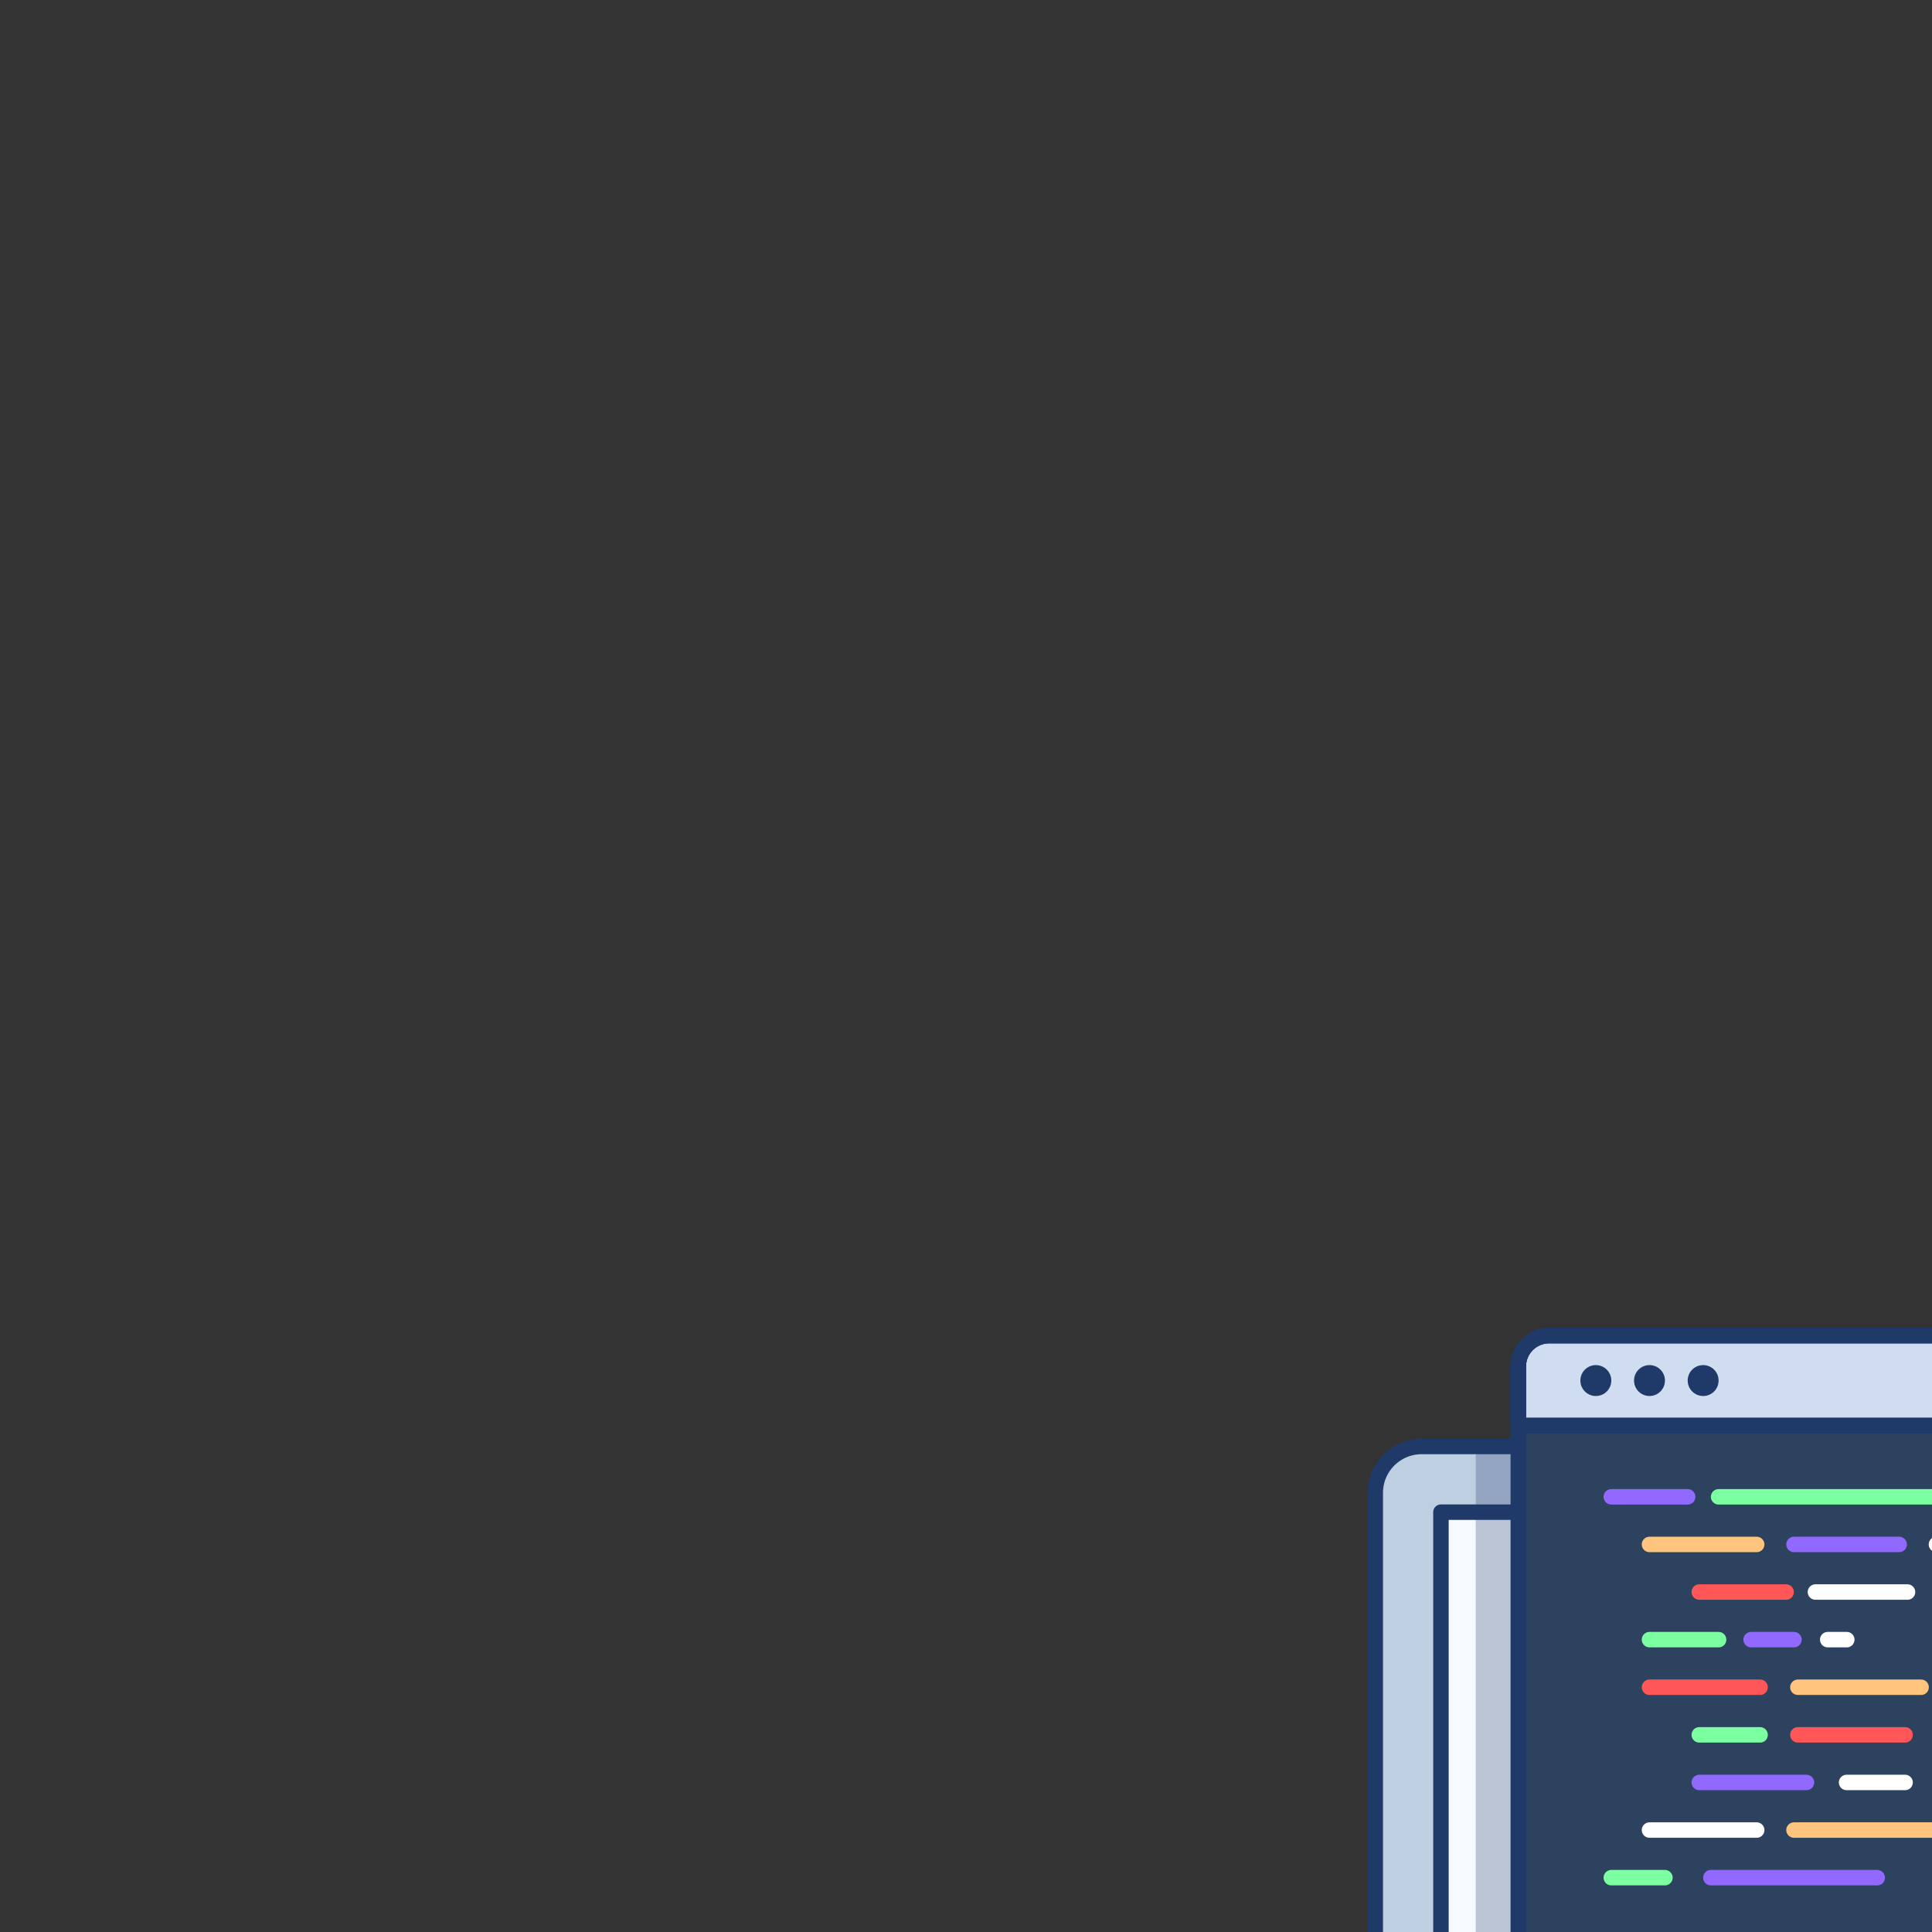 <?xml version="1.0" encoding="UTF-8"?><svg xmlns="http://www.w3.org/2000/svg" viewBox="0 0 500 500" x="0px" y="0px" version="1.1" xmlns:xlink="http://www.w3.org/1999/xlink"><rect x="0" y="0" width="500" height="500" fill="#333333" stroke="none"/><g style="isolation:isolate"><g id="Layer_1" data-name="Layer 1"><rect x="160.161" y="648.303" width="638.331" height="18" rx="9" fill="#c9c9c9"/><path d="M285.891,573.289a17.343,17.343,0,0,1,0-34.685h98.034v34.685Z" fill="#cecece"/><path d="M285.891,532.6H389.6a0,0,0,0,1,0,0v46.685a0,0,0,0,1,0,0H285.891a23.342,23.342,0,0,1-23.342-23.342v0A23.342,23.342,0,0,1,285.891,532.6Z" fill="#fff"/><path d="M383.925,552.567H279.549a2,2,0,0,1,0-4H383.925a2,2,0,0,1,0,4Z" fill="#1f3969"/><path d="M383.925,563.158H279.549a2,2,0,0,1,0-4H383.925a2,2,0,1,1,0,4Z" fill="#1f3969"/><path d="M383.925,575.289H285.891a19.343,19.343,0,0,1,0-38.685h98.034a2,2,0,0,1,2,2v34.685A2,2,0,0,1,383.925,575.289ZM285.891,540.6a15.343,15.343,0,0,0,0,30.685h96.034V540.6Z" fill="#1f3969"/><path d="M285.891,573.289a17.343,17.343,0,0,1,0-34.685H385.6l4-6H285.891a23.342,23.342,0,0,0-23.342,23.342h0a23.342,23.342,0,0,0,23.342,23.343H389.6l-4-6Z" fill="#ff3e3e"/><path d="M389.6,581.289H285.891a25.343,25.343,0,0,1,0-50.685H389.6a2,2,0,0,1,1.664,3.109l-4,6a2,2,0,0,1-1.664.891H285.891a15.343,15.343,0,0,0,0,30.685H385.6a2,2,0,0,1,1.664.891l4,6a2,2,0,0,1-1.664,3.109ZM285.891,534.6a21.343,21.343,0,0,0,0,42.685h99.976l-1.334-2H285.891a19.343,19.343,0,0,1,0-38.685h98.642l1.334-2Z" fill="#1f3969"/><g opacity="0.28"><rect x="348.914" y="532.604" width="18.391" height="46.685" fill="#1f3969"/><path d="M367.305,581.289H348.914a2,2,0,0,1-2-2V532.6a2,2,0,0,1,2-2h18.391a2,2,0,0,1,2,2v46.685A2,2,0,0,1,367.305,581.289Zm-16.391-4h14.391V534.6H350.914Z" fill="#1f3969"/></g><rect x="182.27" y="579.289" width="203.426" height="38.557" rx="6.761" fill="#50b56f"/><path d="M378.935,619.846h-189.9a8.772,8.772,0,0,1-8.762-8.761V586.05a8.772,8.772,0,0,1,8.762-8.761h189.9a8.771,8.771,0,0,1,8.761,8.761v25.035A8.771,8.771,0,0,1,378.935,619.846Zm-189.9-38.557a4.767,4.767,0,0,0-4.762,4.761v25.035a4.767,4.767,0,0,0,4.762,4.761h189.9a4.767,4.767,0,0,0,4.761-4.761V586.05a4.767,4.767,0,0,0-4.761-4.761Z" fill="#1f3969"/><g opacity="0.28"><path d="M378.935,579.289H348.914v15a17.06,17.06,0,0,0,17.061,17.061h19.708c0-.087.013-.173.013-.261V586.05A6.761,6.761,0,0,0,378.935,579.289Z" fill="#1f3969"/><path d="M385.683,613.347H365.975a19.083,19.083,0,0,1-19.061-19.062v-15a2,2,0,0,1,2-2h30.021a8.771,8.771,0,0,1,8.761,8.761v25.035c0,.1-.005.2-.012.294A2.1,2.1,0,0,1,385.683,613.347Zm-34.769-32.058v13a15.078,15.078,0,0,0,15.061,15.062h17.718l0-23.3a4.767,4.767,0,0,0-4.761-4.761Z" fill="#1f3969"/></g><path d="M432.39,625.587H212.442a32.774,32.774,0,0,1,0,22.716H432.39a32.789,32.789,0,0,1,0-22.716Z" fill="#cecece"/><rect x="206.485" y="619.543" width="231.87" height="6.044" fill="#5f5aff"/><path d="M438.355,627.587H206.485a2,2,0,0,1-2-2v-6.044a2,2,0,0,1,2-2h231.87a2,2,0,0,1,2,2v6.044A2,2,0,0,1,438.355,627.587Zm-229.87-4h227.87v-2.044H208.485Z" fill="#1f3969"/><rect x="206.485" y="648.303" width="231.87" height="6.044" fill="#f6f9fd"/><rect x="206.485" y="648.303" width="231.87" height="6.044" fill="#5f5aff"/><path d="M438.355,656.347H206.485a2,2,0,0,1-2-2V648.3a2,2,0,0,1,2-2h231.87a2,2,0,0,1,2,2v6.044A2,2,0,0,1,438.355,656.347Zm-229.87-4h227.87V650.3H208.485Z" fill="#1f3969"/><path d="M553.631,633l-3.013-33.652H501.21L498.2,633c-.7,7.816-5.4,15.3-12.777,21.276l-.009.072h81.007l-.009-.072C559.035,648.3,554.331,640.814,553.631,633Z" fill="#bfcfe2"/><g opacity="0.28"><polygon points="501.21 599.346 499.401 619.543 552.426 619.543 550.618 599.346 501.21 599.346" fill="#1f3969"/><path d="M552.427,621.543H499.4a2,2,0,0,1-1.992-2.179l1.809-20.2a2,2,0,0,1,1.992-1.821h49.408a2,2,0,0,1,1.992,1.821l1.809,20.2a2,2,0,0,1-1.992,2.179Zm-50.839-4h48.651l-1.45-16.2h-45.75Z" fill="#1f3969"/></g><path d="M566.417,656.347H485.41a2,2,0,0,1-1.985-2.242,2.178,2.178,0,0,1,.735-1.385c7.135-5.778,11.412-12.846,12.044-19.9l3.014-33.651a2,2,0,0,1,1.992-1.821h49.407a2,2,0,0,1,1.992,1.821l3.015,33.651h0c.631,7.054,4.908,14.121,12.043,19.9a2,2,0,0,1,.727,1.312,2.082,2.082,0,0,1-.484,1.6A2.031,2.031,0,0,1,566.417,656.347Zm-75.894-4H561.3c-5.674-5.765-9.063-12.435-9.665-19.171l-2.852-31.829H503.039l-2.851,31.83C499.585,639.913,496.2,646.583,490.523,652.347Z" fill="#1f3969"/><rect x="355.914" y="374.346" width="340" height="230" rx="12" fill="#fff"/><rect x="355.914" y="374.346" width="340" height="230" rx="12" fill="#bfcfe2"/><path d="M683.914,606.347h-316a14.016,14.016,0,0,1-14-14v-206a14.015,14.015,0,0,1,14-14h316a14.015,14.015,0,0,1,14,14v206A14.016,14.016,0,0,1,683.914,606.347Zm-316-230a10.011,10.011,0,0,0-10,10v206a10.011,10.011,0,0,0,10,10h316a10.012,10.012,0,0,0,10-10v-206a10.011,10.011,0,0,0-10-10Z" fill="#1f3969"/><rect x="438.618" y="325.642" width="174.591" height="306" transform="translate(1004.556 -47.272) rotate(90)" fill="#f6f9fd"/><g opacity="0.28"><path d="M383.928,374.346V512.939a8,8,0,0,0,8,8H581a8,8,0,0,0,8-8V374.346Z" fill="#1f3969"/><path d="M581,522.939H391.928a10.011,10.011,0,0,1-10-10V374.346a2,2,0,0,1,2-2H589a2,2,0,0,1,2,2V512.939A10.011,10.011,0,0,1,581,522.939ZM385.928,376.346V512.939a6.007,6.007,0,0,0,6,6H581a6.006,6.006,0,0,0,6-6V376.346Z" fill="#1f3969"/></g><path d="M678.914,567.938h-306a2,2,0,0,1-2-2V391.346a2,2,0,0,1,2-2h306a2,2,0,0,1,2,2V565.938A2,2,0,0,1,678.914,567.938Zm-304-4h302V393.346h-302Z" fill="#1f3969"/><path d="M539.359,587.048H512.468a2,2,0,1,1,0-4h26.891a2,2,0,1,1,0,4Z" fill="#1f3969"/><rect x="392.928" y="345.654" width="205.073" height="164.286" rx="8" fill="#2d425e"/><path d="M598,367.108H392.928a2,2,0,0,1-2-2V353.654a10.011,10.011,0,0,1,10-10H590a10.011,10.011,0,0,1,10,10v11.454A2,2,0,0,1,598,367.108Zm-203.073-4H596v-9.454a6.006,6.006,0,0,0-6-6H400.928a6.007,6.007,0,0,0-6,6Z" fill="#1f3969"/><path d="M400.928,345.654H590a8,8,0,0,1,8,8v15.264a0,0,0,0,1,0,0H392.928a0,0,0,0,1,0,0V353.654A8,8,0,0,1,400.928,345.654Z" fill="#d0ddf0"/><path d="M598,370.918H392.928a2,2,0,0,1-2-2V353.654a10.011,10.011,0,0,1,10-10H590a10.011,10.011,0,0,1,10,10v15.264A2,2,0,0,1,598,370.918Zm-203.073-4H596V353.654a6.006,6.006,0,0,0-6-6H400.928a6.007,6.007,0,0,0-6,6Z" fill="#1f3969"/><path d="M598,370.918H392.928a2,2,0,0,1-2-2V353.654a10.011,10.011,0,0,1,10-10H590a10.011,10.011,0,0,1,10,10v15.264A2,2,0,0,1,598,370.918Zm-203.073-4H596V353.654a6.006,6.006,0,0,0-6-6H400.928a6.007,6.007,0,0,0-6,6Z" fill="#1f3969"/><path d="M590,511.939H400.928a10.011,10.011,0,0,1-10-10V353.654a10.011,10.011,0,0,1,10-10H590a10.011,10.011,0,0,1,10,10V501.939A10.011,10.011,0,0,1,590,511.939ZM400.928,347.654a6.007,6.007,0,0,0-6,6V501.939a6.007,6.007,0,0,0,6,6H590a6.006,6.006,0,0,0,6-6V353.654a6.006,6.006,0,0,0-6-6Z" fill="#1f3969"/><g opacity="0.28"><rect x="564.673" y="406.4" width="132.016" height="138.945" rx="8" fill="#1f3969"/><path d="M688.689,547.346H572.673a10.012,10.012,0,0,1-10-10V414.4a10.011,10.011,0,0,1,10-10H688.689a10.011,10.011,0,0,1,10,10V537.346A10.012,10.012,0,0,1,688.689,547.346ZM572.673,408.4a6.006,6.006,0,0,0-6,6V537.346a6.007,6.007,0,0,0,6,6H688.689a6.007,6.007,0,0,0,6-6V414.4a6.006,6.006,0,0,0-6-6Z" fill="#1f3969"/></g><rect x="572.673" y="399.4" width="132.016" height="138.945" rx="8" fill="#2aa1ff"/><path d="M696.689,540.346H580.673a10.012,10.012,0,0,1-10-10V407.4a10.011,10.011,0,0,1,10-10H696.689a10.011,10.011,0,0,1,10,10V530.346A10.012,10.012,0,0,1,696.689,540.346ZM580.673,401.4a6.006,6.006,0,0,0-6,6V530.346a6.007,6.007,0,0,0,6,6H696.689a6.007,6.007,0,0,0,6-6V407.4a6.006,6.006,0,0,0-6-6Z" fill="#1f3969"/><rect x="592.69" y="419.339" width="91.903" height="18.134" rx="5.167" fill="none" stroke="#fff" stroke-linecap="round" stroke-linejoin="round" stroke-width="2" opacity="0.34" style="mix-blend-mode:screen"/><g opacity="0.34" style="mix-blend-mode:screen"><rect x="592.77" y="448.646" width="55.977" height="18.134" rx="5.167" stroke-width="2" stroke="#fff" stroke-linecap="round" stroke-linejoin="round" fill="none"/><rect x="656.684" y="448.646" width="27.989" height="18.134" rx="5.167" stroke-width="2" stroke="#fff" stroke-linecap="round" stroke-linejoin="round" fill="none"/></g><line x1="592.69" y1="497.23" x2="684.593" y2="497.23" fill="none" stroke="#fff" stroke-linecap="round" stroke-linejoin="round" stroke-width="2"/><line x1="592.69" y1="508.021" x2="684.593" y2="508.021" fill="none" stroke="#fff" stroke-linecap="round" stroke-linejoin="round" stroke-width="2"/><line x1="592.69" y1="518.811" x2="648.667" y2="518.811" fill="none" stroke="#fff" stroke-linecap="round" stroke-linejoin="round" stroke-width="2"/><circle cx="413" cy="357.286" r="4" fill="#1f3969"/><circle cx="426.886" cy="357.286" r="4" fill="#1f3969"/><circle cx="440.772" cy="357.286" r="4" fill="#1f3969"/><line x1="510.741" y1="387.379" x2="523.669" y2="387.379" fill="none" stroke="#fff" stroke-linecap="round" stroke-linejoin="round" stroke-width="4"/><line x1="444.772" y1="387.379" x2="501.148" y2="387.379" fill="none" stroke="#7bffa0" stroke-linecap="round" stroke-linejoin="round" stroke-width="4"/><line x1="417" y1="387.379" x2="436.772" y2="387.379" fill="none" stroke="#9169ff" stroke-linecap="round" stroke-linejoin="round" stroke-width="4"/><line x1="442.772" y1="485.938" x2="485.83" y2="485.938" fill="none" stroke="#9169ff" stroke-linecap="round" stroke-linejoin="round" stroke-width="4"/><line x1="417" y1="485.938" x2="430.885" y2="485.938" fill="none" stroke="#7bffa0" stroke-linecap="round" stroke-linejoin="round" stroke-width="4"/><line x1="501.149" y1="399.699" x2="509.164" y2="399.699" fill="none" stroke="#fff" stroke-linecap="round" stroke-linejoin="round" stroke-width="4"/><line x1="464.279" y1="399.699" x2="491.506" y2="399.699" fill="none" stroke="#9169ff" stroke-linecap="round" stroke-linejoin="round" stroke-width="4"/><line x1="426.886" y1="399.699" x2="454.63" y2="399.699" fill="none" stroke="#ffc47d" stroke-linecap="round" stroke-linejoin="round" stroke-width="4"/><line x1="469.83" y1="412.019" x2="493.668" y2="412.019" fill="none" stroke="#fff" stroke-linecap="round" stroke-linejoin="round" stroke-width="4"/><line x1="439.769" y1="412.019" x2="462.251" y2="412.019" fill="none" stroke="#ff5757" stroke-linecap="round" stroke-linejoin="round" stroke-width="4"/><line x1="473.009" y1="424.339" x2="477.947" y2="424.339" fill="none" stroke="#fff" stroke-linecap="round" stroke-linejoin="round" stroke-width="4"/><line x1="453.189" y1="424.339" x2="464.279" y2="424.339" fill="none" stroke="#9169ff" stroke-linecap="round" stroke-linejoin="round" stroke-width="4"/><line x1="426.886" y1="424.339" x2="444.772" y2="424.339" fill="none" stroke="#7bffa0" stroke-linecap="round" stroke-linejoin="round" stroke-width="4"/><line x1="465.288" y1="436.659" x2="497.182" y2="436.659" fill="none" stroke="#ffc47d" stroke-linecap="round" stroke-linejoin="round" stroke-width="4"/><line x1="426.886" y1="436.659" x2="455.513" y2="436.659" fill="none" stroke="#ff5757" stroke-linecap="round" stroke-linejoin="round" stroke-width="4"/><line x1="502.182" y1="448.979" x2="519.525" y2="448.979" fill="none" stroke="#9169ff" stroke-linecap="round" stroke-linejoin="round" stroke-width="4"/><line x1="465.288" y1="448.979" x2="493.037" y2="448.979" fill="none" stroke="#ff5757" stroke-linecap="round" stroke-linejoin="round" stroke-width="4"/><line x1="439.769" y1="448.979" x2="455.513" y2="448.979" fill="none" stroke="#7bffa0" stroke-linecap="round" stroke-linejoin="round" stroke-width="4"/><line x1="477.893" y1="461.299" x2="493.037" y2="461.299" fill="none" stroke="#fff" stroke-linecap="round" stroke-linejoin="round" stroke-width="4"/><line x1="439.769" y1="461.299" x2="467.513" y2="461.299" fill="none" stroke="#9169ff" stroke-linecap="round" stroke-linejoin="round" stroke-width="4"/><line x1="517.205" y1="473.619" x2="534.497" y2="473.619" fill="none" stroke="#fff" stroke-linecap="round" stroke-linejoin="round" stroke-width="4"/><line x1="464.279" y1="473.619" x2="507.848" y2="473.619" fill="none" stroke="#ffc47d" stroke-linecap="round" stroke-linejoin="round" stroke-width="4"/><line x1="426.886" y1="473.619" x2="454.63" y2="473.619" fill="none" stroke="#fff" stroke-linecap="round" stroke-linejoin="round" stroke-width="4"/><path d="M430.359,634.522H214.9a2,2,0,1,1,0-4H430.359a2,2,0,1,1,0,4Z" fill="#1f3969"/><path d="M430.359,642.539H214.9a2,2,0,1,1,0-4H430.359a2,2,0,0,1,0,4Z" fill="#1f3969"/><path d="M432.39,650.3H212.442a2,2,0,0,1-1.86-2.735,30.787,30.787,0,0,0,0-21.247,2,2,0,0,1,1.86-2.734H432.39a2,2,0,0,1,1.86,2.733,30.792,30.792,0,0,0,0,21.249,2,2,0,0,1-1.86,2.734Zm-217.168-4H429.611a35.6,35.6,0,0,1,0-18.716H215.222a35.626,35.626,0,0,1,0,18.716Z" fill="#1f3969"/><rect x="722.76" y="544.444" width="9.814" height="72.65" transform="translate(-62.746 88.794) rotate(-6.695)" fill="#ffa364"/><rect x="718.956" y="544.666" width="9.814" height="7.39" transform="translate(-58.994 88.13) rotate(-6.695)" fill="#2aa1ff"/><path d="M719.42,554.6a2,2,0,0,1-1.986-1.767l-.862-7.34a2,2,0,0,1,1.753-2.22l9.747-1.144a2,2,0,0,1,2.22,1.753l.861,7.34a2,2,0,0,1-1.753,2.219l-9.747,1.145A2.037,2.037,0,0,1,719.42,554.6Zm1.358-7.587.395,3.367,5.774-.678-.394-3.367Z" fill="#1f3969"/><path d="M727.028,619.418a2,2,0,0,1-1.986-1.767l-8.47-72.154a2,2,0,0,1,1.753-2.22l9.747-1.144a2,2,0,0,1,2.22,1.753l8.47,72.154a2,2,0,0,1-1.753,2.22l-9.747,1.144A2.054,2.054,0,0,1,727.028,619.418Zm-6.25-72.4,8,68.181,5.775-.677-8-68.182Z" fill="#1f3969"/><rect x="741.439" y="558.065" width="9.814" height="72.65" transform="translate(68.601 -77.171) rotate(6.204)" fill="#ff5252"/><path d="M747.3,633.032c-.073,0-.146,0-.219-.011l-9.757-1.061a2,2,0,0,1-1.772-2.2l7.85-72.224a2,2,0,0,1,2.2-1.772l9.757,1.06a2,2,0,0,1,1.773,2.2l-7.851,72.224A2,2,0,0,1,747.3,633.032Zm-7.556-4.833,5.78.629,7.419-68.247-5.78-.629Z" fill="#1f3969"/><rect x="744.965" y="558.256" width="9.814" height="7.39" transform="translate(65.117 -77.742) rotate(6.204)" fill="#2d425e"/><path d="M754.354,568.155c-.072,0-.145,0-.218-.011l-9.757-1.061a2,2,0,0,1-1.773-2.2l.8-7.347a2,2,0,0,1,2.2-1.772l9.757,1.06a2,2,0,0,1,1.773,2.2l-.8,7.347A2,2,0,0,1,754.354,568.155Zm-7.555-4.833,5.78.629.367-3.37-5.78-.629Z" fill="#1f3969"/><polygon points="761.07 654.573 721.809 654.573 715.424 594.39 767.455 594.39 761.07 654.573" fill="#6567c3"/><polygon points="715.424 594.39 715.541 595.495 755.183 595.495 748.915 654.573 761.07 654.573 767.455 594.39 715.424 594.39" fill="#6567c3" style="mix-blend-mode:overlay"/><path d="M761.069,656.573h-39.26a2,2,0,0,1-1.99-1.789L713.435,594.6a2,2,0,0,1,1.989-2.211h52.031a2,2,0,0,1,1.989,2.211l-6.385,60.183A2,2,0,0,1,761.069,656.573Zm-37.462-4h35.664l5.96-56.183H717.647Z" fill="#1f3969"/></g></g></svg>